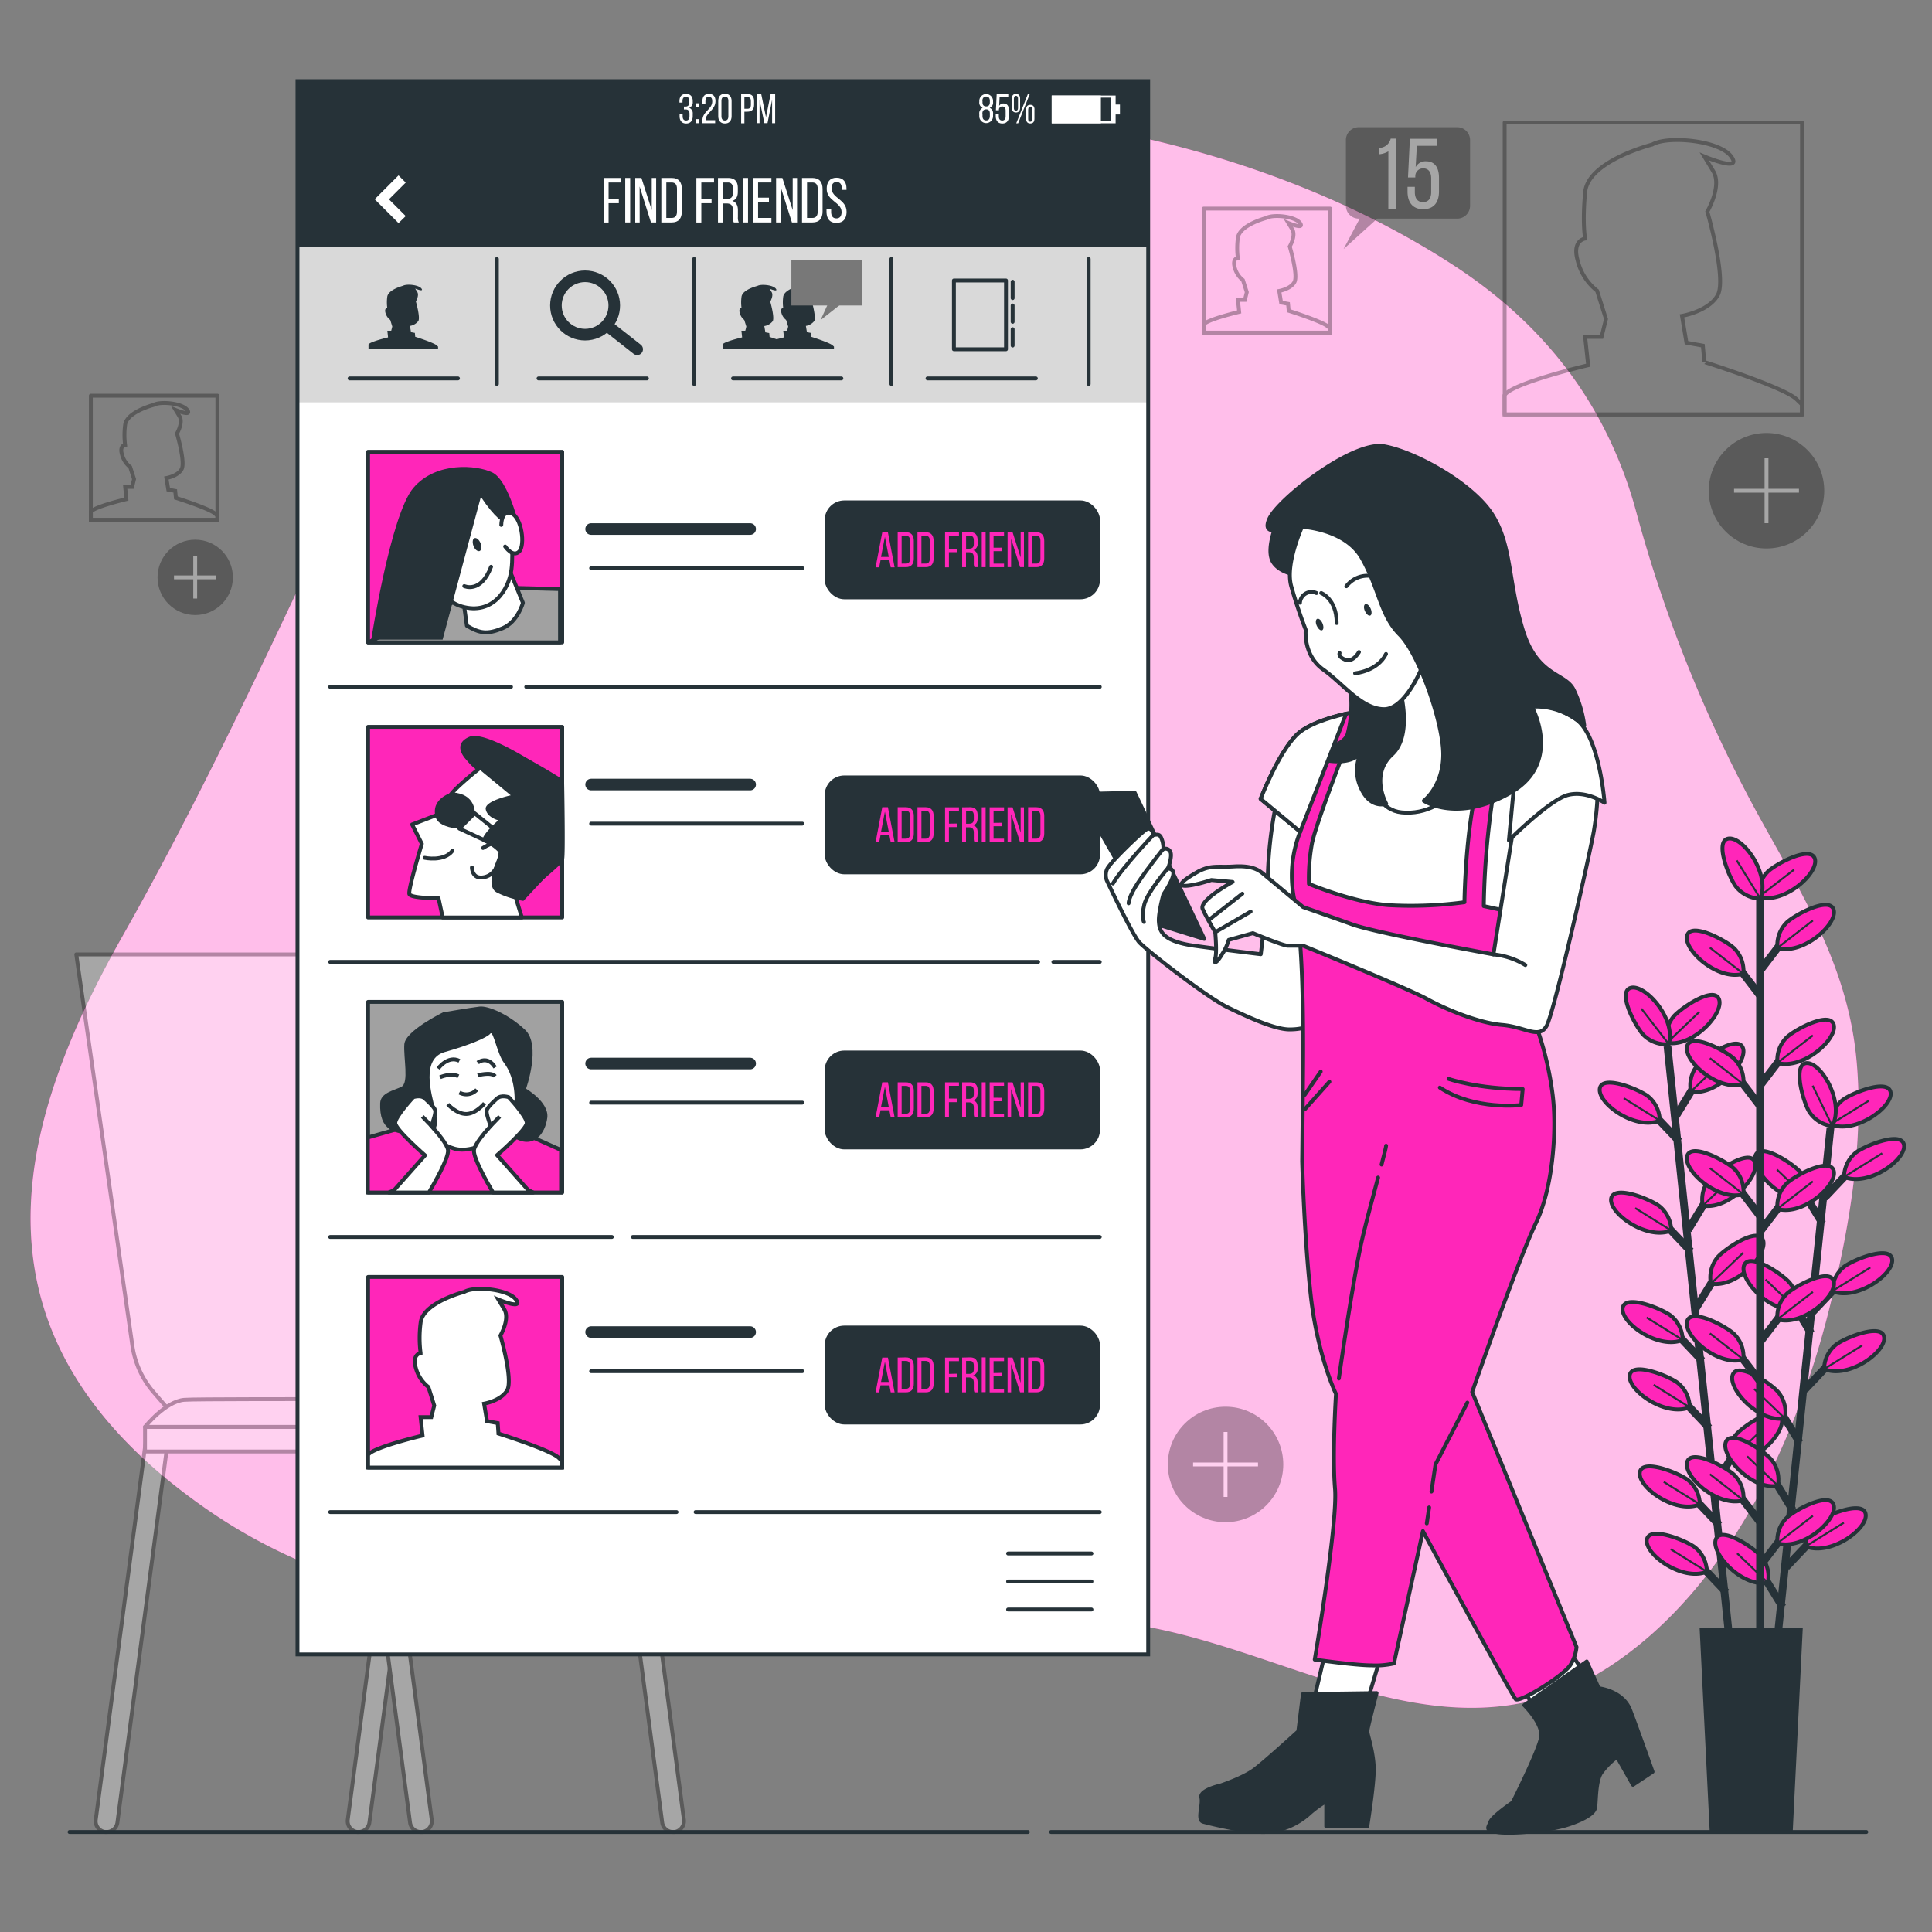 <svg xmlns="http://www.w3.org/2000/svg" viewBox="0 0 500 500"><rect x="0" y="0" width="500" height="500" fill="#808080" stroke="none"/><g id="freepik--background-simple--inject-89"><path d="M412.22,105.56C403.33,90.43,390.89,78.05,375.16,68c-52.37-33.63-123.55-45.74-184.74-36.6-43.71,6.53-72.85,36.24-91.5,75-22,45.75-42,91.26-67.1,135.69C3,293-9.87,346,52.67,390c54.12,38.08,122,28.2,184,27,20.56-.4,41.27.28,61.5,4.26,40.2,7.9,79.24,36,118.78,9.76,30.05-19.95,47.75-57.64,56.33-91.78,5.11-20.34,9.13-42.79,7.23-64.39-2.07-23.66-13-41.48-24.21-61.63a359.15,359.15,0,0,1-32.78-80.48A110.36,110.36,0,0,0,412.22,105.56Z" style="fill:#FF26B9"></path><path d="M412.22,105.56C403.33,90.43,390.89,78.05,375.16,68c-52.37-33.63-123.55-45.74-184.74-36.6-43.71,6.53-72.85,36.24-91.5,75-22,45.75-42,91.26-67.1,135.69C3,293-9.87,346,52.67,390c54.12,38.08,122,28.2,184,27,20.56-.4,41.27.28,61.5,4.26,40.2,7.9,79.24,36,118.78,9.76,30.05-19.95,47.75-57.64,56.33-91.78,5.11-20.34,9.13-42.79,7.23-64.39-2.07-23.66-13-41.48-24.21-61.63a359.15,359.15,0,0,1-32.78-80.48A110.36,110.36,0,0,0,412.22,105.56Z" style="fill:#fff;opacity:0.7"></path></g><g id="freepik--Plant--inject-89"><line x1="431.54" y1="270.73" x2="447.54" y2="424.02" style="fill:none;stroke:#263238;stroke-miterlimit:10;stroke-width:2px"></line><line x1="444.96" y1="394.69" x2="437.71" y2="387.03" style="fill:none;stroke:#263238;stroke-miterlimit:10;stroke-width:2px"></line><path d="M439.91,389.32a8.19,8.19,0,0,0-2.89-6.15c-1.86-1.66-11.66-5.78-12.59-2.33C423.42,384.59,433.45,392,439.91,389.32Z" style="fill:#FF26B9;stroke:#263238;stroke-miterlimit:10"></path><line x1="439.91" y1="389.32" x2="430.58" y2="383.51" style="fill:none;stroke:#263238;stroke-miterlimit:10;stroke-width:0.5px"></line><line x1="446.78" y1="412.12" x2="439.52" y2="404.46" style="fill:none;stroke:#263238;stroke-miterlimit:10;stroke-width:2px"></line><path d="M441.73,406.75a8.2,8.2,0,0,0-2.89-6.15c-1.86-1.66-11.66-5.78-12.59-2.33C425.24,402,435.27,409.39,441.73,406.75Z" style="fill:#FF26B9;stroke:#263238;stroke-miterlimit:10"></path><line x1="441.73" y1="406.75" x2="432.4" y2="400.94" style="fill:none;stroke:#263238;stroke-miterlimit:10;stroke-width:0.5px"></line><line x1="440.52" y1="352.15" x2="433.27" y2="344.49" style="fill:none;stroke:#263238;stroke-miterlimit:10;stroke-width:2px"></line><path d="M435.47,346.78a8.19,8.19,0,0,0-2.89-6.15c-1.86-1.66-11.66-5.78-12.59-2.33C419,342.05,429,349.42,435.47,346.78Z" style="fill:#FF26B9;stroke:#263238;stroke-miterlimit:10"></path><line x1="435.47" y1="346.78" x2="426.14" y2="340.97" style="fill:none;stroke:#263238;stroke-miterlimit:10;stroke-width:0.5px"></line><line x1="442.34" y1="369.58" x2="435.09" y2="361.92" style="fill:none;stroke:#263238;stroke-miterlimit:10;stroke-width:2px"></line><path d="M437.29,364.21a8.2,8.2,0,0,0-2.89-6.15c-1.86-1.66-11.66-5.78-12.59-2.33C420.8,359.48,430.83,366.85,437.29,364.21Z" style="fill:#FF26B9;stroke:#263238;stroke-miterlimit:10"></path><line x1="437.29" y1="364.21" x2="427.96" y2="358.4" style="fill:none;stroke:#263238;stroke-miterlimit:10;stroke-width:0.5px"></line><line x1="437.56" y1="323.83" x2="430.31" y2="316.17" style="fill:none;stroke:#263238;stroke-miterlimit:10;stroke-width:2px"></line><path d="M432.51,318.46a8.2,8.2,0,0,0-2.88-6.15C427.77,310.65,418,306.53,417,310,416,313.73,426.06,321.1,432.51,318.46Z" style="fill:#FF26B9;stroke:#263238;stroke-miterlimit:10"></path><line x1="432.51" y1="318.46" x2="423.19" y2="312.65" style="fill:none;stroke:#263238;stroke-miterlimit:10;stroke-width:0.5px"></line><line x1="434.59" y1="295.39" x2="427.34" y2="287.73" style="fill:none;stroke:#263238;stroke-miterlimit:10;stroke-width:2px"></line><path d="M429.55,290a8.23,8.23,0,0,0-2.89-6.15c-1.86-1.66-11.66-5.79-12.59-2.34C413.06,285.29,423.09,292.66,429.55,290Z" style="fill:#FF26B9;stroke:#263238;stroke-miterlimit:10"></path><line x1="429.55" y1="290.02" x2="420.22" y2="284.21" style="fill:none;stroke:#263238;stroke-miterlimit:10;stroke-width:0.5px"></line><line x1="443.74" y1="384.37" x2="449.25" y2="375.38" style="fill:none;stroke:#263238;stroke-miterlimit:10;stroke-width:2px"></line><path d="M447.57,378.08a8.2,8.2,0,0,1,1.56-6.61c1.47-2,10.21-8.07,11.83-4.89C462.72,370.05,454.43,379.33,447.57,378.08Z" style="fill:#FF26B9;stroke:#263238;stroke-miterlimit:10"></path><line x1="447.57" y1="378.08" x2="455.97" y2="370.05" style="fill:none;stroke:#263238;stroke-miterlimit:10;stroke-width:0.5px"></line><line x1="438.95" y1="338.5" x2="444.47" y2="329.5" style="fill:none;stroke:#263238;stroke-miterlimit:10;stroke-width:2px"></line><path d="M442.78,332.2a8.2,8.2,0,0,1,1.56-6.61c1.48-2,10.21-8.07,11.83-4.88C457.94,324.17,449.65,333.45,442.78,332.2Z" style="fill:#FF26B9;stroke:#263238;stroke-miterlimit:10"></path><line x1="442.78" y1="332.2" x2="451.18" y2="324.18" style="fill:none;stroke:#263238;stroke-miterlimit:10;stroke-width:0.5px"></line><line x1="436.85" y1="318.34" x2="442.36" y2="309.34" style="fill:none;stroke:#263238;stroke-miterlimit:10;stroke-width:2px"></line><path d="M440.68,312a8.22,8.22,0,0,1,1.55-6.61c1.48-2,10.22-8.07,11.84-4.88C455.83,304,447.54,313.29,440.68,312Z" style="fill:#FF26B9;stroke:#263238;stroke-miterlimit:10"></path><line x1="440.68" y1="312.04" x2="449.08" y2="304.02" style="fill:none;stroke:#263238;stroke-miterlimit:10;stroke-width:0.5px"></line><line x1="433.76" y1="288.78" x2="439.28" y2="279.79" style="fill:none;stroke:#263238;stroke-miterlimit:10;stroke-width:2px"></line><path d="M437.59,282.49a8.23,8.23,0,0,1,1.56-6.62c1.48-2,10.21-8.06,11.83-4.88C452.75,274.45,444.46,283.74,437.59,282.49Z" style="fill:#FF26B9;stroke:#263238;stroke-miterlimit:10"></path><line x1="437.59" y1="282.49" x2="445.99" y2="274.46" style="fill:none;stroke:#263238;stroke-miterlimit:10;stroke-width:0.5px"></line><path d="M431.4,269.88a8.2,8.2,0,0,1,1.56-6.61c1.48-2,10.21-8.07,11.83-4.88C446.56,261.85,438.27,271.13,431.4,269.88Z" style="fill:#FF26B9;stroke:#263238;stroke-miterlimit:10"></path><line x1="431.4" y1="269.88" x2="439.8" y2="261.86" style="fill:none;stroke:#263238;stroke-miterlimit:10;stroke-width:0.5px"></line><path d="M431.89,270.23a8.22,8.22,0,0,1-6.41-2.24c-1.85-1.68-7-11-3.62-12.28C425.49,254.32,433.85,263.53,431.89,270.23Z" style="fill:#FF26B9;stroke:#263238;stroke-miterlimit:10"></path><line x1="431.89" y1="270.23" x2="424.79" y2="261.04" style="fill:none;stroke:#263238;stroke-miterlimit:10;stroke-width:0.5px"></line><line x1="473.73" y1="291.84" x2="457.82" y2="445.14" style="fill:none;stroke:#263238;stroke-miterlimit:10;stroke-width:2px"></line><line x1="461.34" y1="415.9" x2="455.82" y2="406.92" style="fill:none;stroke:#263238;stroke-miterlimit:10;stroke-width:2px"></line><path d="M457.51,409.61A8.2,8.2,0,0,0,456,403c-1.48-2-10.22-8.06-11.84-4.87C442.35,401.59,450.64,410.87,457.51,409.61Z" style="fill:#FF26B9;stroke:#263238;stroke-miterlimit:10"></path><line x1="457.51" y1="409.61" x2="449.58" y2="402.01" style="fill:none;stroke:#263238;stroke-miterlimit:10;stroke-width:0.5px"></line><line x1="465.76" y1="373.36" x2="460.24" y2="364.37" style="fill:none;stroke:#263238;stroke-miterlimit:10;stroke-width:2px"></line><path d="M461.92,367.07a8.2,8.2,0,0,0-1.56-6.61c-1.48-2-10.22-8.06-11.84-4.88C446.76,359.05,455.06,368.32,461.92,367.07Z" style="fill:#FF26B9;stroke:#263238;stroke-miterlimit:10"></path><line x1="461.92" y1="367.07" x2="453.99" y2="359.46" style="fill:none;stroke:#263238;stroke-miterlimit:10;stroke-width:0.5px"></line><line x1="463.95" y1="390.8" x2="458.43" y2="381.81" style="fill:none;stroke:#263238;stroke-miterlimit:10;stroke-width:2px"></line><path d="M460.11,384.51a8.22,8.22,0,0,0-1.56-6.62c-1.48-2-10.21-8.06-11.83-4.87C445,376.48,453.25,385.76,460.11,384.51Z" style="fill:#FF26B9;stroke:#263238;stroke-miterlimit:10"></path><line x1="460.11" y1="384.51" x2="452.18" y2="376.9" style="fill:none;stroke:#263238;stroke-miterlimit:10;stroke-width:0.5px"></line><line x1="468.7" y1="345.04" x2="463.18" y2="336.05" style="fill:none;stroke:#263238;stroke-miterlimit:10;stroke-width:2px"></line><path d="M464.86,338.75a8.2,8.2,0,0,0-1.56-6.61c-1.48-2-10.22-8.06-11.84-4.88C449.7,330.73,458,340,464.86,338.75Z" style="fill:#FF26B9;stroke:#263238;stroke-miterlimit:10"></path><line x1="464.86" y1="338.75" x2="456.93" y2="331.14" style="fill:none;stroke:#263238;stroke-miterlimit:10;stroke-width:0.5px"></line><line x1="471.65" y1="316.6" x2="466.13" y2="307.61" style="fill:none;stroke:#263238;stroke-miterlimit:10;stroke-width:2px"></line><path d="M467.81,310.31a8.22,8.22,0,0,0-1.56-6.62c-1.48-2-10.22-8.06-11.84-4.87C452.65,302.28,461,311.56,467.81,310.31Z" style="fill:#FF26B9;stroke:#263238;stroke-miterlimit:10"></path><line x1="467.81" y1="310.31" x2="459.88" y2="302.7" style="fill:none;stroke:#263238;stroke-miterlimit:10;stroke-width:0.5px"></line><line x1="462.27" y1="405.56" x2="469.52" y2="397.9" style="fill:none;stroke:#263238;stroke-miterlimit:10;stroke-width:2px"></line><path d="M467.32,400.19A8.2,8.2,0,0,1,470.2,394c1.86-1.67,11.66-5.79,12.59-2.34C483.8,395.45,473.78,402.83,467.32,400.19Z" style="fill:#FF26B9;stroke:#263238;stroke-miterlimit:10"></path><line x1="467.32" y1="400.19" x2="477.19" y2="394.07" style="fill:none;stroke:#263238;stroke-miterlimit:10;stroke-width:0.5px"></line><line x1="467.03" y1="359.68" x2="474.28" y2="352.02" style="fill:none;stroke:#263238;stroke-miterlimit:10;stroke-width:2px"></line><path d="M472.08,354.31a8.2,8.2,0,0,1,2.88-6.15c1.86-1.66,11.66-5.79,12.59-2.34C488.56,349.57,478.54,357,472.08,354.31Z" style="fill:#FF26B9;stroke:#263238;stroke-miterlimit:10"></path><line x1="472.08" y1="354.31" x2="481.95" y2="348.19" style="fill:none;stroke:#263238;stroke-miterlimit:10;stroke-width:0.5px"></line><line x1="469.13" y1="339.52" x2="476.37" y2="331.85" style="fill:none;stroke:#263238;stroke-miterlimit:10;stroke-width:2px"></line><path d="M474.17,334.15a8.2,8.2,0,0,1,2.88-6.15c1.86-1.67,11.66-5.79,12.59-2.34C490.65,329.41,480.63,336.79,474.17,334.15Z" style="fill:#FF26B9;stroke:#263238;stroke-miterlimit:10"></path><line x1="474.17" y1="334.15" x2="484.04" y2="328.03" style="fill:none;stroke:#263238;stroke-miterlimit:10;stroke-width:0.5px"></line><line x1="472.19" y1="309.96" x2="479.44" y2="302.3" style="fill:none;stroke:#263238;stroke-miterlimit:10;stroke-width:2px"></line><path d="M477.24,304.59a8.21,8.21,0,0,1,2.88-6.15c1.86-1.66,11.66-5.79,12.59-2.34C493.72,299.85,483.7,307.23,477.24,304.59Z" style="fill:#FF26B9;stroke:#263238;stroke-miterlimit:10"></path><line x1="477.24" y1="304.59" x2="487.11" y2="298.47" style="fill:none;stroke:#263238;stroke-miterlimit:10;stroke-width:0.5px"></line><path d="M473.78,291a8.21,8.21,0,0,1,2.88-6.15c1.86-1.66,11.65-5.79,12.59-2.34C490.26,286.24,480.24,293.62,473.78,291Z" style="fill:#FF26B9;stroke:#263238;stroke-miterlimit:10"></path><line x1="473.78" y1="290.98" x2="483.65" y2="284.86" style="fill:none;stroke:#263238;stroke-miterlimit:10;stroke-width:0.5px"></line><path d="M474.18,291.42a8.19,8.19,0,0,1-5.82-3.51c-1.46-2-4.53-12.2-1-12.76C471.19,274.53,477.48,285.28,474.18,291.42Z" style="fill:#FF26B9;stroke:#263238;stroke-miterlimit:10"></path><line x1="474.18" y1="291.42" x2="469.12" y2="280.96" style="fill:none;stroke:#263238;stroke-miterlimit:10;stroke-width:0.5px"></line><line x1="455.5" y1="229.42" x2="455.5" y2="423.28" style="fill:none;stroke:#263238;stroke-miterlimit:10;stroke-width:2px"></line><line x1="455.66" y1="394.13" x2="449.24" y2="385.76" style="fill:none;stroke:#263238;stroke-miterlimit:10;stroke-width:2px"></line><path d="M451.19,388.27a8.21,8.21,0,0,0-2.23-6.42c-1.68-1.85-11-7-12.28-3.63C435.29,381.85,444.5,390.22,451.19,388.27Z" style="fill:#FF26B9;stroke:#263238;stroke-miterlimit:10"></path><line x1="451.19" y1="388.27" x2="442.52" y2="381.52" style="fill:none;stroke:#263238;stroke-miterlimit:10;stroke-width:0.5px"></line><line x1="455.66" y1="357.7" x2="449.24" y2="349.33" style="fill:none;stroke:#263238;stroke-miterlimit:10;stroke-width:2px"></line><path d="M451.19,351.84a8.21,8.21,0,0,0-2.23-6.42c-1.68-1.85-11-7-12.28-3.63C435.29,345.42,444.5,353.79,451.19,351.84Z" style="fill:#FF26B9;stroke:#263238;stroke-miterlimit:10"></path><line x1="451.19" y1="351.84" x2="442.52" y2="345.09" style="fill:none;stroke:#263238;stroke-miterlimit:10;stroke-width:0.5px"></line><line x1="455.66" y1="314.93" x2="449.24" y2="306.56" style="fill:none;stroke:#263238;stroke-miterlimit:10;stroke-width:2px"></line><path d="M451.19,309.07a8.21,8.21,0,0,0-2.23-6.42c-1.68-1.85-11-7-12.28-3.63C435.29,302.65,444.5,311,451.19,309.07Z" style="fill:#FF26B9;stroke:#263238;stroke-miterlimit:10"></path><line x1="451.19" y1="309.07" x2="442.52" y2="302.32" style="fill:none;stroke:#263238;stroke-miterlimit:10;stroke-width:0.5px"></line><line x1="455.66" y1="286.45" x2="449.24" y2="278.08" style="fill:none;stroke:#263238;stroke-miterlimit:10;stroke-width:2px"></line><path d="M451.19,280.59a8.19,8.19,0,0,0-2.23-6.41c-1.68-1.85-11-7-12.28-3.63C435.29,274.18,444.5,282.55,451.19,280.59Z" style="fill:#FF26B9;stroke:#263238;stroke-miterlimit:10"></path><line x1="451.19" y1="280.59" x2="442.52" y2="273.85" style="fill:none;stroke:#263238;stroke-miterlimit:10;stroke-width:0.5px"></line><line x1="455.66" y1="257.86" x2="449.24" y2="249.49" style="fill:none;stroke:#263238;stroke-miterlimit:10;stroke-width:2px"></line><path d="M451.19,252a8.21,8.21,0,0,0-2.23-6.42c-1.68-1.85-11-7-12.28-3.63C435.29,245.58,444.5,254,451.19,252Z" style="fill:#FF26B9;stroke:#263238;stroke-miterlimit:10"></path><line x1="451.19" y1="252" x2="442.52" y2="245.25" style="fill:none;stroke:#263238;stroke-miterlimit:10;stroke-width:0.5px"></line><line x1="455.52" y1="405.25" x2="461.93" y2="396.88" style="fill:none;stroke:#263238;stroke-miterlimit:10;stroke-width:2px"></line><path d="M460,399.39a8.21,8.21,0,0,1,2.23-6.42c1.68-1.84,11-7,12.28-3.62C475.89,393,466.68,401.35,460,399.39Z" style="fill:#FF26B9;stroke:#263238;stroke-miterlimit:10"></path><line x1="459.98" y1="399.39" x2="469.17" y2="392.28" style="fill:none;stroke:#263238;stroke-miterlimit:10;stroke-width:0.5px"></line><line x1="455.52" y1="347.31" x2="461.93" y2="338.94" style="fill:none;stroke:#263238;stroke-miterlimit:10;stroke-width:2px"></line><path d="M460,341.45a8.21,8.21,0,0,1,2.23-6.42c1.68-1.84,11-7,12.28-3.62C475.89,335,466.68,343.41,460,341.45Z" style="fill:#FF26B9;stroke:#263238;stroke-miterlimit:10"></path><line x1="459.98" y1="341.45" x2="469.17" y2="334.34" style="fill:none;stroke:#263238;stroke-miterlimit:10;stroke-width:0.5px"></line><line x1="455.52" y1="318.72" x2="461.93" y2="310.34" style="fill:none;stroke:#263238;stroke-miterlimit:10;stroke-width:2px"></line><path d="M460,312.86a8.21,8.21,0,0,1,2.23-6.42c1.68-1.85,11-7,12.28-3.63C475.89,306.44,466.68,314.81,460,312.86Z" style="fill:#FF26B9;stroke:#263238;stroke-miterlimit:10"></path><line x1="459.98" y1="312.86" x2="469.17" y2="305.74" style="fill:none;stroke:#263238;stroke-miterlimit:10;stroke-width:0.5px"></line><line x1="455.52" y1="280.92" x2="461.93" y2="272.55" style="fill:none;stroke:#263238;stroke-miterlimit:10;stroke-width:2px"></line><path d="M460,275.06a8.21,8.21,0,0,1,2.23-6.42c1.68-1.85,11-7,12.28-3.63C475.89,268.64,466.68,277,460,275.06Z" style="fill:#FF26B9;stroke:#263238;stroke-miterlimit:10"></path><line x1="459.98" y1="275.06" x2="469.17" y2="267.95" style="fill:none;stroke:#263238;stroke-miterlimit:10;stroke-width:0.5px"></line><line x1="455.52" y1="251.2" x2="461.93" y2="242.83" style="fill:none;stroke:#263238;stroke-miterlimit:10;stroke-width:2px"></line><path d="M460,245.34a8.21,8.21,0,0,1,2.23-6.42c1.68-1.84,11-7,12.28-3.62C475.89,238.92,466.68,247.29,460,245.34Z" style="fill:#FF26B9;stroke:#263238;stroke-miterlimit:10"></path><line x1="459.98" y1="245.34" x2="469.17" y2="238.23" style="fill:none;stroke:#263238;stroke-miterlimit:10;stroke-width:0.5px"></line><path d="M455.13,232.16a8.21,8.21,0,0,1,2.23-6.42c1.68-1.84,11-7,12.28-3.62C471,225.74,461.83,234.12,455.13,232.16Z" style="fill:#FF26B9;stroke:#263238;stroke-miterlimit:10"></path><line x1="455.13" y1="232.16" x2="464.32" y2="225.05" style="fill:none;stroke:#263238;stroke-miterlimit:10;stroke-width:0.5px"></line><path d="M455.58,232.56a8.22,8.22,0,0,1-6.15-2.9c-1.66-1.86-5.77-11.66-2.32-12.59C450.86,216.07,458.22,226.1,455.58,232.56Z" style="fill:#FF26B9;stroke:#263238;stroke-miterlimit:10"></path><line x1="455.58" y1="232.56" x2="449.47" y2="222.68" style="fill:none;stroke:#263238;stroke-miterlimit:10;stroke-width:0.5px"></line><polygon points="463.48 473.55 442.95 473.55 440.38 421.7 466.04 421.7 463.48 473.55" style="fill:#263238;stroke:#263238;stroke-miterlimit:10"></polygon></g><g id="freepik--Chair--inject-89"><g style="opacity:0.3"><path d="M27.58,474.12l-.37,0a2.82,2.82,0,0,1-2.43-3.17l13-98.34a2.82,2.82,0,0,1,5.6.74l-13,98.34A2.82,2.82,0,0,1,27.58,474.12Z" style="fill:#fff;stroke:#000;stroke-linecap:round;stroke-linejoin:round"></path><path d="M92.84,474.12l-.37,0A2.84,2.84,0,0,1,90,470.93l13-98.34a2.82,2.82,0,0,1,5.6.74l-13,98.34A2.82,2.82,0,0,1,92.84,474.12Z" style="fill:#fff;stroke:#000;stroke-linecap:round;stroke-linejoin:round"></path><path d="M91,247H19.74l14.5,101.14a23.46,23.46,0,0,0,5.53,12.19l3.62,4.18,71.26-1.89h0A158.18,158.18,0,0,1,100,313.56Z" style="fill:#fff;stroke:#000;stroke-linecap:round;stroke-linejoin:round"></path><path d="M174.18,474.12l.38,0a2.84,2.84,0,0,0,2.43-3.17l-13-98.34a2.83,2.83,0,0,0-5.61.74l13,98.34A2.81,2.81,0,0,0,174.18,474.12Z" style="fill:#fff;stroke:#000;stroke-linecap:round;stroke-linejoin:round"></path><path d="M108.92,474.12l.38,0a2.84,2.84,0,0,0,2.43-3.17l-13-98.34a2.83,2.83,0,0,0-5.61.74l13,98.34A2.81,2.81,0,0,0,108.92,474.12Z" style="fill:#fff;stroke:#000;stroke-linecap:round;stroke-linejoin:round"></path><rect x="37.53" y="369.27" width="131.29" height="6.37" style="fill:#fff;stroke:#000;stroke-linecap:round;stroke-linejoin:round"></rect><rect x="99.14" y="369.27" width="69.69" height="6.37" style="fill:#fff;stroke:#000;stroke-linecap:round;stroke-linejoin:round"></rect><path d="M37.53,369.27s5.24-6.59,10.16-7,109.06,0,112.64,0,8.49,7,8.49,7Z" style="fill:#fff;stroke:#000;stroke-linecap:round;stroke-linejoin:round"></path></g></g><g id="freepik--Screen--inject-89"><rect x="76.99" y="21" width="220.16" height="407.16" style="fill:#fff"></rect><rect x="76.99" y="21" width="220.16" height="83.13" style="opacity:0.15"></rect><rect x="76.99" y="21" width="220.16" height="42.94" style="fill:#263238"></rect><rect x="213.43" y="129.51" width="71.25" height="25.58" rx="5.08" style="fill:#263238"></rect><path d="M227.88,145l-.35,1.82h-.93l1.73-9.05h1.46l1.73,9.05h-1l-.35-1.82Zm.13-.87h2l-1-5.22Z" style="fill:#FF26B9"></path><path d="M234.44,137.73c1.41,0,2.05.85,2.05,2.25v4.57c0,1.38-.64,2.23-2.05,2.23h-2.12v-9.05Zm0,8.13c.73,0,1.08-.45,1.08-1.28v-4.65c0-.83-.35-1.28-1.09-1.28h-1.09v7.21Z" style="fill:#FF26B9"></path><path d="M239.56,137.73c1.41,0,2.06.85,2.06,2.25v4.57c0,1.38-.65,2.23-2.06,2.23h-2.12v-9.05Zm0,8.13c.72,0,1.07-.45,1.07-1.28v-4.65c0-.83-.35-1.28-1.08-1.28h-1.09v7.21Z" style="fill:#FF26B9"></path><path d="M247.66,142v.91h-2.08v3.92h-1v-9.05h3.6v.92h-2.59V142Z" style="fill:#FF26B9"></path><path d="M251,137.73c1.42,0,2,.72,2,2.07v.73a1.7,1.7,0,0,1-1.13,1.87c.83.24,1.14.92,1.14,1.89v1.41a2.34,2.34,0,0,0,.18,1.08h-1a2.45,2.45,0,0,1-.17-1.1v-1.42c0-1-.48-1.34-1.32-1.34H250v3.86h-1v-9.05Zm-.26,4.27c.8,0,1.28-.26,1.28-1.24v-.87c0-.82-.29-1.24-1-1.24h-1V142Z" style="fill:#FF26B9"></path><path d="M255.08,137.73v9.05h-1v-9.05Z" style="fill:#FF26B9"></path><path d="M259.34,141.74v.9h-2.21v3.22h2.71v.92h-3.72v-9.05h3.72v.92h-2.71v3.09Z" style="fill:#FF26B9"></path><path d="M261.67,146.78h-.91v-9.05h1.29l2.09,6.54v-6.54H265v9.05h-1l-2.32-7.32Z" style="fill:#FF26B9"></path><path d="M268.19,137.73c1.41,0,2.06.85,2.06,2.25v4.57c0,1.38-.65,2.23-2.06,2.23h-2.12v-9.05Zm0,8.13c.72,0,1.07-.45,1.07-1.28v-4.65c0-.83-.35-1.28-1.08-1.28h-1.09v7.21Z" style="fill:#FF26B9"></path><line x1="136.19" y1="177.76" x2="284.62" y2="177.76" style="fill:none;stroke:#263238;stroke-linecap:round;stroke-linejoin:round"></line><line x1="85.44" y1="177.76" x2="132.25" y2="177.76" style="fill:none;stroke:#263238;stroke-linecap:round;stroke-linejoin:round"></line><rect x="213.43" y="200.69" width="71.25" height="25.58" rx="5.08" style="fill:#263238"></rect><path d="M227.88,216.15l-.35,1.82h-.93l1.73-9.06h1.46l1.73,9.06h-1l-.35-1.82Zm.13-.87h2l-1-5.23Z" style="fill:#FF26B9"></path><path d="M234.44,208.91c1.41,0,2.05.86,2.05,2.26v4.56c0,1.39-.64,2.24-2.05,2.24h-2.12v-9.06Zm0,8.14c.73,0,1.08-.45,1.08-1.28v-4.66c0-.82-.35-1.28-1.09-1.28h-1.09v7.22Z" style="fill:#FF26B9"></path><path d="M239.56,208.91c1.41,0,2.06.86,2.06,2.26v4.56c0,1.39-.65,2.24-2.06,2.24h-2.12v-9.06Zm0,8.14c.72,0,1.07-.45,1.07-1.28v-4.66c0-.82-.35-1.28-1.08-1.28h-1.09v7.22Z" style="fill:#FF26B9"></path><path d="M247.66,213.13v.92h-2.08V218h-1v-9.06h3.6v.92h-2.59v3.3Z" style="fill:#FF26B9"></path><path d="M251,208.91c1.42,0,2,.73,2,2.07v.74c0,1-.35,1.62-1.13,1.86.83.25,1.14.92,1.14,1.89v1.41a2.39,2.39,0,0,0,.18,1.09h-1a2.45,2.45,0,0,1-.17-1.1v-1.42c0-1-.48-1.35-1.32-1.35H250V218h-1v-9.06Zm-.26,4.27c.8,0,1.28-.25,1.28-1.24v-.87c0-.81-.29-1.24-1-1.24h-1v3.35Z" style="fill:#FF26B9"></path><path d="M255.08,208.91V218h-1v-9.06Z" style="fill:#FF26B9"></path><path d="M259.34,212.93v.9h-2.21v3.22h2.71V218h-3.72v-9.06h3.72v.92h-2.71v3.1Z" style="fill:#FF26B9"></path><path d="M261.67,218h-.91v-9.06h1.29l2.09,6.55v-6.55H265V218h-1l-2.32-7.32Z" style="fill:#FF26B9"></path><path d="M268.19,208.91c1.41,0,2.06.86,2.06,2.26v4.56c0,1.39-.65,2.24-2.06,2.24h-2.12v-9.06Zm0,8.14c.72,0,1.07-.45,1.07-1.28v-4.66c0-.82-.35-1.28-1.08-1.28h-1.09v7.22Z" style="fill:#FF26B9"></path><line x1="272.61" y1="248.94" x2="284.62" y2="248.94" style="fill:none;stroke:#263238;stroke-linecap:round;stroke-linejoin:round"></line><line x1="85.44" y1="248.94" x2="268.67" y2="248.94" style="fill:none;stroke:#263238;stroke-linecap:round;stroke-linejoin:round"></line><rect x="95.26" y="259.29" width="50.24" height="49.33" style="fill:#a1a1a1;stroke:#263238;stroke-linecap:round;stroke-linejoin:round"></rect><rect x="213.43" y="271.88" width="71.25" height="25.58" rx="5.08" style="fill:#263238"></rect><path d="M227.88,287.33l-.35,1.83h-.93l1.73-9.06h1.46l1.73,9.06h-1l-.35-1.83Zm.13-.86h2l-1-5.23Z" style="fill:#FF26B9"></path><path d="M234.44,280.1c1.41,0,2.05.85,2.05,2.25v4.57c0,1.38-.64,2.24-2.05,2.24h-2.12V280.1Zm0,8.14c.73,0,1.08-.46,1.08-1.28V282.3c0-.83-.35-1.28-1.09-1.28h-1.09v7.22Z" style="fill:#FF26B9"></path><path d="M239.56,280.1c1.41,0,2.06.85,2.06,2.25v4.57c0,1.38-.65,2.24-2.06,2.24h-2.12V280.1Zm0,8.14c.72,0,1.07-.46,1.07-1.28V282.3c0-.83-.35-1.28-1.08-1.28h-1.09v7.22Z" style="fill:#FF26B9"></path><path d="M247.66,284.32v.92h-2.08v3.92h-1V280.1h3.6V281h-2.59v3.3Z" style="fill:#FF26B9"></path><path d="M251,280.1c1.42,0,2,.73,2,2.07v.74c0,1-.35,1.62-1.13,1.86.83.25,1.14.92,1.14,1.89v1.41a2.39,2.39,0,0,0,.18,1.09h-1a2.45,2.45,0,0,1-.17-1.1v-1.43c0-1-.48-1.34-1.32-1.34H250v3.87h-1V280.1Zm-.26,4.27c.8,0,1.28-.26,1.28-1.24v-.87c0-.81-.29-1.24-1-1.24h-1v3.35Z" style="fill:#FF26B9"></path><path d="M255.08,280.1v9.06h-1V280.1Z" style="fill:#FF26B9"></path><path d="M259.34,284.11V285h-2.21v3.22h2.71v.92h-3.72V280.1h3.72V281h-2.71v3.09Z" style="fill:#FF26B9"></path><path d="M261.67,289.16h-.91V280.1h1.29l2.09,6.55V280.1H265v9.06h-1l-2.32-7.33Z" style="fill:#FF26B9"></path><path d="M268.19,280.1c1.41,0,2.06.85,2.06,2.25v4.57c0,1.38-.65,2.24-2.06,2.24h-2.12V280.1Zm0,8.14c.72,0,1.07-.46,1.07-1.28V282.3c0-.83-.35-1.28-1.08-1.28h-1.09v7.22Z" style="fill:#FF26B9"></path><line x1="163.77" y1="320.13" x2="284.62" y2="320.13" style="fill:none;stroke:#263238;stroke-linecap:round;stroke-linejoin:round"></line><line x1="85.44" y1="320.13" x2="158.35" y2="320.13" style="fill:none;stroke:#263238;stroke-linecap:round;stroke-linejoin:round"></line><rect x="95.26" y="330.48" width="50.24" height="49.32" style="fill:#FF26B9;stroke:#263238;stroke-linecap:round;stroke-linejoin:round"></rect><rect x="213.43" y="343.07" width="71.25" height="25.58" rx="5.08" style="fill:#263238"></rect><path d="M227.88,358.52l-.35,1.82h-.93l1.73-9h1.46l1.73,9h-1l-.35-1.82Zm.13-.87h2l-1-5.22Z" style="fill:#FF26B9"></path><path d="M234.44,351.29c1.41,0,2.05.85,2.05,2.25v4.57c0,1.38-.64,2.23-2.05,2.23h-2.12v-9Zm0,8.13c.73,0,1.08-.45,1.08-1.28v-4.65c0-.83-.35-1.28-1.09-1.28h-1.09v7.21Z" style="fill:#FF26B9"></path><path d="M239.56,351.29c1.41,0,2.06.85,2.06,2.25v4.57c0,1.38-.65,2.23-2.06,2.23h-2.12v-9Zm0,8.13c.72,0,1.07-.45,1.07-1.28v-4.65c0-.83-.35-1.28-1.08-1.28h-1.09v7.21Z" style="fill:#FF26B9"></path><path d="M247.66,355.51v.91h-2.08v3.92h-1v-9h3.6v.92h-2.59v3.3Z" style="fill:#FF26B9"></path><path d="M251,351.29c1.42,0,2,.72,2,2.07v.73a1.7,1.7,0,0,1-1.13,1.87c.83.24,1.14.92,1.14,1.89v1.41a2.34,2.34,0,0,0,.18,1.08h-1a2.45,2.45,0,0,1-.17-1.1v-1.42c0-1-.48-1.34-1.32-1.34H250v3.86h-1v-9Zm-.26,4.27c.8,0,1.28-.26,1.28-1.24v-.87c0-.82-.29-1.24-1-1.24h-1v3.35Z" style="fill:#FF26B9"></path><path d="M255.08,351.29v9h-1v-9Z" style="fill:#FF26B9"></path><path d="M259.34,355.3v.9h-2.21v3.22h2.71v.92h-3.72v-9h3.72v.92h-2.71v3.09Z" style="fill:#FF26B9"></path><path d="M261.67,360.34h-.91v-9h1.29l2.09,6.54v-6.54H265v9h-1L261.67,353Z" style="fill:#FF26B9"></path><path d="M268.19,351.29c1.41,0,2.06.85,2.06,2.25v4.57c0,1.38-.65,2.23-2.06,2.23h-2.12v-9Zm0,8.13c.72,0,1.07-.45,1.07-1.28v-4.65c0-.83-.35-1.28-1.08-1.28h-1.09v7.21Z" style="fill:#FF26B9"></path><line x1="180.02" y1="391.32" x2="284.62" y2="391.32" style="fill:none;stroke:#263238;stroke-linecap:round;stroke-linejoin:round"></line><line x1="85.44" y1="391.32" x2="175.09" y2="391.32" style="fill:none;stroke:#263238;stroke-linecap:round;stroke-linejoin:round"></line><rect x="95.26" y="116.92" width="50.24" height="49.33" style="fill:#FF26B9;stroke:#263238;stroke-linecap:round;stroke-linejoin:round"></rect><polygon points="133.59 152.16 144.93 152.45 144.93 166.25 95.26 166.25 119.83 154.65 133.59 152.16" style="fill:#a1a1a1;stroke:#263238;stroke-linecap:round;stroke-linejoin:round"></polygon><path d="M131,145.41,135.33,156s-1.32,4.94-5.27,6.59-5.94,1.32-9.24-.66l-1-7.25S130.39,152.34,131,145.41Z" style="fill:#fff;stroke:#263238;stroke-linecap:round;stroke-linejoin:round"></path><path d="M114.88,123.64s-8.24,1.32-9.23,8.58,5.94,22.43,13.85,24.74,12.2-4.29,12.86-9.57c1.2-9.53-3-21.11-6.92-23.09S114.88,123.64,114.88,123.64Z" style="fill:#fff;stroke:#263238;stroke-linecap:round;stroke-linejoin:round"></path><path d="M124.45,128.59l-9.9,36.94H96.08s5-32.32,10.89-39.25,16.49-5.93,20.45-4S134,134.86,134,134.86,131.7,139.48,124.45,128.59Z" style="fill:#263238"></path><path d="M129.73,135.85s0-4,2.63-3,3.63,8.25,2,9.89-3.63-1.31-3.63-1.31" style="fill:#fff;stroke:#263238;stroke-linecap:round;stroke-linejoin:round"></path><path d="M124.39,140.62c.34.94.2,1.86-.31,2s-1.21-.42-1.55-1.36-.21-1.86.31-2S124,139.68,124.39,140.62Z" style="fill:#263238"></path><path d="M120.16,151.68s4.29,2,6.93-5" style="fill:none;stroke:#263238;stroke-linecap:round;stroke-linejoin:round"></path><rect x="95.26" y="188.11" width="50.24" height="49.33" style="fill:#FF26B9;stroke:#263238;stroke-linecap:round;stroke-linejoin:round"></rect><path d="M123.91,199s-7.19,5.75-7.55,7.19a18.39,18.39,0,0,0-.36,3.59l-9.34,3.6,2.51,5s-3.59,11.87-3.23,13,7.55,1.07,7.55,1.07l1.08,5h20.49l-1.44-4.68s11.51-9.34,11.87-10.42,0-20.14,0-20.14-19.42-12.58-23.37-9.7S123.91,199,123.91,199Z" style="fill:#fff;stroke:#263238;stroke-linecap:round;stroke-linejoin:round"></path><path d="M117.08,205.08s-5.75,1.44-4.31,6.47c.57,2,4,2.88,6.11,2.88s4-4,4-4S123.19,205.44,117.08,205.08Z" style="fill:#263238"></path><polygon points="122.83 210.47 133.98 219.46 130.75 223.06 129.31 222.7 129.67 219.46 118.88 214.43 122.83 210.47" style="fill:#fff;stroke:#263238;stroke-linecap:round;stroke-linejoin:round"></polygon><path d="M125,219.46s5-3.23,4.68,0-1.08,6.83-4.32,7.55-3.23-2.52-3.23-2.52" style="fill:#fff;stroke:#263238;stroke-linecap:round;stroke-linejoin:round"></path><path d="M123.91,199l8.27,6.83s-6.83,1.44-6.47,3.59,3.24,2.88,3.24,2.88-5.76,5-3.6,5.75a10.49,10.49,0,0,1,4,2.88s-4.32,8.27-.72,10.07a22.64,22.64,0,0,0,6.83,2.15l10.07-10.78V202.2s-19.06-13.66-24.09-11.5S120.68,197.53,123.91,199Z" style="fill:#263238"></path><path d="M109.89,222s5,1.08,7.19-1.8" style="fill:#fff;stroke:#263238;stroke-linecap:round;stroke-linejoin:round"></path><polygon points="121.31 286.95 95.2 294.38 95.2 308.62 145.2 308.62 145.2 297.62 121.31 286.95" style="fill:#FF26B9;stroke:#263238;stroke-miterlimit:10"></polygon><path d="M125,265.62s-7.67-3-13,1-5.34,14-4.67,18.33,4.33,10.67,10.33,12.34,16.67-5.33,16.67-10.67S136,265.62,125,265.62Z" style="fill:#fff;stroke:#263238;stroke-miterlimit:10"></path><path d="M114.64,262s-9.75,4.75-10,8.25,1.25,10-.75,11-5.4,1.55-5.5,4.25c-.25,7,3.5,8,9.25,8.25s6-2.26,5-6.5-3.75-13.25,2.5-15,11-3.75,11.75-4.75,1.79,5.25,3.5,7.5c3.25,4.25,3,10.5,2.5,12.5s-2.24,5.48-.25,6.75c5.51,3.5,8.51-1,9-5s-5.5-7.5-5.5-7.5,4-11.25-.26-15.25-9.5-6.25-11.75-6S114.64,262,114.64,262Z" style="fill:#263238"></path><path d="M100.64,308.62H111c1.27-2.15,5.22-9,4.94-11-.22-1.5-2.62-4.36-4.32-6.22.47-1.24,1.22-3.41,1-4.11-.33-1-2.66-3-2.66-3-1-1-3-.34-3-.34s-4.67,5-4.67,6.67S110,299,110,299l-8,9Z" style="fill:#fff;stroke:#263238;stroke-linecap:round;stroke-linejoin:round"></path><line x1="111.66" y1="291.4" x2="109.31" y2="288.95" style="fill:#fff;stroke:#263238;stroke-miterlimit:10"></line><path d="M138,308.62h-10.4c-1.27-2.15-5.21-9-4.93-11,.21-1.5,2.61-4.36,4.31-6.22-.46-1.24-1.21-3.41-1-4.11.33-1,2.67-3,2.67-3,1-1,3-.34,3-.34s4.67,5,4.67,6.67-7.67,8.33-7.67,8.33l8,9Z" style="fill:#fff;stroke:#263238;stroke-linecap:round;stroke-linejoin:round"></path><line x1="126.97" y1="291.4" x2="129.32" y2="288.95" style="fill:#fff;stroke:#263238;stroke-miterlimit:10"></line><path d="M113.89,278.79s2.75-1.25,4.75-.25" style="fill:#fff;stroke:#263238;stroke-miterlimit:10"></path><path d="M123.64,278.29s3.5-1,4.5.25" style="fill:#fff;stroke:#263238;stroke-miterlimit:10"></path><path d="M123.39,282a3.63,3.63,0,0,1-4.5.75" style="fill:#fff;stroke:#263238;stroke-miterlimit:10"></path><path d="M115.89,285.79s2.25,2.5,4.75,2.5,4.75-2.75,4.75-2.75" style="fill:#fff;stroke:#263238;stroke-miterlimit:10"></path><path d="M113.39,276.54s2.5-3.5,5.5-2" style="fill:#fff;stroke:#263238;stroke-miterlimit:10"></path><path d="M123.64,275s2.5-2,4.5,1.25" style="fill:#fff;stroke:#263238;stroke-miterlimit:10"></path><path d="M145.5,378.14v1.67H95.26v-3.23l0-.05c1.26-2,14.1-5,14.1-5l-.51-4.78h2.77l.76-3-1.51-4.79a9.28,9.28,0,0,1-3.27-5c-1-3.52,1.25-3.78,1.25-3.78a30.22,30.22,0,0,1,0-7.8c.51-5.28,11.33-8.05,11.33-8.05,2.52-1.51,11.33-.76,13.35,2s-4.54,0-4.54,0l1.52,2.52c1.51,2.51-1,6.79-1,6.79s3.28,11.33,1.77,14.1-6,3.53-6,3.53l.76,4.53,2.77.5L129,371s13.6,4.29,15.61,6.3Z" style="fill:#fff;stroke:#263238;stroke-miterlimit:10"></path><line x1="152.98" y1="136.91" x2="194.14" y2="136.91" style="fill:none;stroke:#263238;stroke-linecap:round;stroke-linejoin:round;stroke-width:3px"></line><line x1="152.98" y1="147.03" x2="207.63" y2="147.03" style="fill:none;stroke:#263238;stroke-linecap:round;stroke-linejoin:round"></line><line x1="152.98" y1="203.04" x2="194.14" y2="203.04" style="fill:none;stroke:#263238;stroke-linecap:round;stroke-linejoin:round;stroke-width:3px"></line><line x1="152.98" y1="213.16" x2="207.63" y2="213.16" style="fill:none;stroke:#263238;stroke-linecap:round;stroke-linejoin:round"></line><line x1="152.98" y1="275.24" x2="194.14" y2="275.24" style="fill:none;stroke:#263238;stroke-linecap:round;stroke-linejoin:round;stroke-width:3px"></line><line x1="152.98" y1="285.36" x2="207.63" y2="285.36" style="fill:none;stroke:#263238;stroke-linecap:round;stroke-linejoin:round"></line><line x1="152.98" y1="344.74" x2="194.14" y2="344.74" style="fill:none;stroke:#263238;stroke-linecap:round;stroke-linejoin:round;stroke-width:3px"></line><line x1="152.98" y1="354.86" x2="207.63" y2="354.86" style="fill:none;stroke:#263238;stroke-linecap:round;stroke-linejoin:round"></line><line x1="260.89" y1="402.04" x2="282.47" y2="402.04" style="fill:none;stroke:#263238;stroke-linecap:round;stroke-linejoin:round"></line><line x1="260.89" y1="409.29" x2="282.47" y2="409.29" style="fill:none;stroke:#263238;stroke-linecap:round;stroke-linejoin:round"></line><line x1="260.89" y1="416.54" x2="282.47" y2="416.54" style="fill:none;stroke:#263238;stroke-linecap:round;stroke-linejoin:round"></line><path d="M179.28,26.16v.19a1.48,1.48,0,0,1-.92,1.55,1.5,1.5,0,0,1,.92,1.57v.58c0,1.15-.54,1.91-1.7,1.91s-1.7-.76-1.7-1.91v-.52h.79v.57c0,.68.28,1.09.88,1.09s.89-.4.89-1.16v-.59c0-.74-.31-1.1-.95-1.12H177v-.75h.49a.91.91,0,0,0,.91-1v-.34c0-.78-.27-1.18-.89-1.18s-.88.42-.88,1.1v.39h-.79v-.34c0-1.16.54-1.9,1.7-1.9S179.28,25,179.28,26.16Z" style="fill:#fff"></path><path d="M180.91,26.73v1h-.81v-1Zm0,4.1v1.05h-.81V30.83Z" style="fill:#fff"></path><path d="M185.17,26.17c0,2.27-2.56,3.09-2.57,4.83v.11h2.48v.77h-3.31v-.65c0-2.43,2.56-2.91,2.56-5,0-.78-.26-1.19-.89-1.19s-.88.45-.88,1.11v.67h-.79v-.61c0-1.16.53-1.92,1.69-1.92S185.17,25,185.17,26.17Z" style="fill:#fff"></path><path d="M185.88,26.16c0-1.16.57-1.9,1.73-1.9s1.73.74,1.73,1.9v3.89c0,1.15-.57,1.91-1.73,1.91s-1.73-.76-1.73-1.91Zm.83,3.94c0,.68.29,1.09.9,1.09s.89-.41.89-1.09v-4c0-.69-.28-1.1-.89-1.1s-.9.41-.9,1.1Z" style="fill:#fff"></path><path d="M193.46,24.33c1.19,0,1.7.7,1.7,1.85v.9c0,1.2-.56,1.82-1.76,1.82h-.75v3h-.84V24.33Zm-.06,3.82c.62,0,.93-.29.93-1v-1c0-.69-.25-1-.87-1h-.81v3Z" style="fill:#fff"></path><path d="M198.63,31.87h-.81l-1.25-6v6h-.73V24.33H197l1.24,6,1.2-6h1.17v7.55h-.79V25.81Z" style="fill:#fff"></path><path d="M257,26.12v.24a1.48,1.48,0,0,1-.86,1.55,1.54,1.54,0,0,1,.86,1.6v.56a1.78,1.78,0,1,1-3.56,0v-.56a1.53,1.53,0,0,1,.87-1.6,1.47,1.47,0,0,1-.87-1.55v-.24a1.78,1.78,0,1,1,3.56,0Zm-2.73,0v.36c0,.73.36,1.06.95,1.06s.95-.33.95-1.06v-.36c0-.78-.36-1.14-.95-1.14S254.24,25.37,254.24,26.15Zm0,3.26v.64c0,.77.35,1.14.95,1.14s.94-.37.95-1.14v-.64c0-.73-.32-1.09-.95-1.09S254.24,28.68,254.24,29.41Z" style="fill:#fff"></path><path d="M258.58,27.41a1.2,1.2,0,0,1,1.12-.63c1,0,1.4.71,1.4,1.79v1.48c0,1.15-.55,1.91-1.7,1.91s-1.7-.76-1.7-1.91v-.51h.79v.56c0,.68.28,1.09.88,1.09s.89-.41.89-1.09V28.64c0-.68-.28-1.09-.89-1.09a.82.82,0,0,0-.85.8v.18h-.78l.2-4.2h3v.76H258.7Z" style="fill:#fff"></path><path d="M264,25.51v2.38c0,.73-.34,1.22-1.07,1.22s-1.08-.49-1.08-1.22V25.51c0-.72.34-1.22,1.08-1.22S264,24.79,264,25.51Zm-1.61,0v2.45c0,.41.15.68.54.68s.53-.27.53-.68V25.48c0-.41-.16-.69-.53-.69S262.41,25.07,262.41,25.48Zm4.1-1.15-3,7.55H263l3-7.55Zm1.22,4v2.37c0,.74-.33,1.22-1.08,1.22s-1.07-.48-1.07-1.22V28.32c0-.72.34-1.2,1.07-1.2S267.73,27.6,267.73,28.32Zm-1.62,0v2.45c0,.41.17.69.54.69s.54-.28.54-.69V28.29c0-.41-.16-.68-.54-.68S266.11,27.88,266.11,28.29Z" style="fill:#fff"></path><path d="M160.15,51.42v1.17H157.5v5h-1.29V46.05h4.58v1.17H157.5v4.2ZM105,47.25l-1.86-1.86L97,51.54l0,0,0,.05,6.14,6.15L105,55.92l-4.34-4.34Z" style="fill:#fff"></path><path d="M163.09,46.05V57.57h-1.28V46.05Z" style="fill:#fff"></path><path d="M165.55,57.57H164.4V46.05H166l2.67,8.33V46.05h1.14V57.57h-1.34l-2.94-9.31Z" style="fill:#fff"></path><path d="M173.84,46.05c1.8,0,2.62,1.09,2.62,2.86v5.82c0,1.76-.82,2.84-2.62,2.84h-2.69V46.05Zm0,10.35c.92,0,1.36-.57,1.36-1.63V48.85c0-1.05-.44-1.63-1.38-1.63h-1.38V56.4Z" style="fill:#fff"></path><path d="M184.15,51.42v1.17H181.5v5h-1.28V46.05h4.57v1.17H181.5v4.2Z" style="fill:#fff"></path><path d="M188.38,46.05c1.81,0,2.57.92,2.57,2.63v.94c0,1.27-.45,2.06-1.43,2.37,1,.32,1.45,1.17,1.45,2.41v1.79a2.8,2.8,0,0,0,.23,1.38h-1.3a3,3,0,0,1-.22-1.4V54.36c0-1.3-.61-1.71-1.68-1.71h-.9v4.92h-1.29V46.05Zm-.33,5.43c1,0,1.63-.33,1.63-1.58V48.8c0-1-.38-1.58-1.33-1.58H187.1v4.26Z" style="fill:#fff"></path><path d="M193.59,46.05V57.57H192.3V46.05Z" style="fill:#fff"></path><path d="M199,51.15v1.16h-2.81V56.4h3.45v1.17H194.9V46.05h4.74v1.17h-3.45v3.93Z" style="fill:#fff"></path><path d="M202,57.57h-1.15V46.05h1.63l2.67,8.33V46.05h1.13V57.57h-1.33L202,48.26Z" style="fill:#fff"></path><path d="M210.26,46.05c1.8,0,2.62,1.09,2.62,2.86v5.82c0,1.76-.82,2.84-2.62,2.84h-2.7V46.05Zm0,10.35c.92,0,1.36-.57,1.36-1.63V48.85c0-1.05-.44-1.63-1.38-1.63h-1.38V56.4Z" style="fill:#fff"></path><path d="M219.07,48.82v.31h-1.22v-.38c0-1-.39-1.65-1.32-1.65s-1.31.61-1.31,1.63c0,2.59,3.87,2.84,3.87,6.08,0,1.74-.84,2.88-2.61,2.88s-2.58-1.14-2.58-2.88v-.66h1.2v.72c0,1,.43,1.65,1.35,1.65s1.35-.61,1.35-1.65c0-2.56-3.85-2.81-3.85-6,0-1.78.82-2.88,2.55-2.88S219.07,47.07,219.07,48.82Z" style="fill:#fff"></path><path d="M272.18,24.72v7.19h16.54V24.72Zm15.29,6.65H273.42v-6.1h14.05Z" style="fill:#fff"></path><rect x="272.18" y="24.72" width="12.73" height="7.19" style="fill:#fff"></rect><rect x="288.46" y="27.05" width="1.38" height="2.57" style="fill:#fff"></rect><path d="M113.37,89.7v.6h-18V89.13c.46-.73,5.06-1.81,5.06-1.81l-.18-1.72h1l.27-1.08L101,82.8A3.32,3.32,0,0,1,99.77,81c-.36-1.26.45-1.35.45-1.35a10.82,10.82,0,0,1,0-2.8c.18-1.9,4.07-2.89,4.07-2.89.9-.55,4.07-.27,4.79.72s-1.63,0-1.63,0l.55.9c.54.9-.37,2.44-.37,2.44s1.18,4.07.64,5.06a3.4,3.4,0,0,1-2.17,1.27l.27,1.62,1,.19.09,1s4.88,1.53,5.61,2.26C113.16,89.51,113.27,89.61,113.37,89.7Z" style="fill:#263238"></path><line x1="128.59" y1="67.02" x2="128.59" y2="99.38" style="fill:none;stroke:#263238;stroke-linecap:round;stroke-linejoin:round"></line><line x1="179.64" y1="67.02" x2="179.64" y2="99.38" style="fill:none;stroke:#263238;stroke-linecap:round;stroke-linejoin:round"></line><line x1="230.69" y1="67.02" x2="230.69" y2="99.38" style="fill:none;stroke:#263238;stroke-linecap:round;stroke-linejoin:round"></line><line x1="281.75" y1="67.02" x2="281.75" y2="99.38" style="fill:none;stroke:#263238;stroke-linecap:round;stroke-linejoin:round"></line><line x1="90.48" y1="97.94" x2="118.52" y2="97.94" style="fill:none;stroke:#263238;stroke-linecap:round;stroke-linejoin:round"></line><line x1="139.37" y1="97.94" x2="167.42" y2="97.94" style="fill:none;stroke:#263238;stroke-linecap:round;stroke-linejoin:round"></line><line x1="189.71" y1="97.94" x2="217.75" y2="97.94" style="fill:none;stroke:#263238;stroke-linecap:round;stroke-linejoin:round"></line><line x1="240.04" y1="97.94" x2="268.08" y2="97.94" style="fill:none;stroke:#263238;stroke-linecap:round;stroke-linejoin:round"></line><circle cx="151.42" cy="79.06" r="7.55" style="fill:none;stroke:#263238;stroke-linecap:round;stroke-linejoin:round;stroke-width:3px"></circle><line x1="157.35" y1="84.46" x2="164.9" y2="90.39" style="fill:none;stroke:#263238;stroke-linecap:round;stroke-linejoin:round;stroke-width:3px"></line><path d="M205.05,89.7v.6H187V89.13c.46-.73,5.06-1.81,5.06-1.81l-.18-1.72h1l.27-1.08-.54-1.72A3.32,3.32,0,0,1,191.45,81c-.36-1.26.45-1.35.45-1.35a10.82,10.82,0,0,1,0-2.8C192.08,74.94,196,74,196,74c.9-.55,4.07-.27,4.79.72s-1.63,0-1.63,0l.55.9c.54.9-.37,2.44-.37,2.44s1.18,4.07.64,5.06a3.44,3.44,0,0,1-2.18,1.27l.28,1.62,1,.19.09,1s4.88,1.53,5.61,2.26C204.84,89.51,205,89.61,205.05,89.7Z" style="fill:#263238"></path><path d="M215.83,89.7v.6h-18V89.13c.45-.73,5.06-1.81,5.06-1.81l-.18-1.72h1l.27-1.08-.54-1.72A3.33,3.33,0,0,1,202.24,81c-.37-1.26.45-1.35.45-1.35a10.82,10.82,0,0,1,0-2.8c.18-1.9,4.07-2.89,4.07-2.89.9-.55,4.06-.27,4.79.72s-1.63,0-1.63,0l.54.9c.54.9-.36,2.44-.36,2.44s1.17,4.07.63,5.06a3.4,3.4,0,0,1-2.17,1.27l.27,1.62,1,.19.09,1s4.88,1.53,5.6,2.26Z" style="fill:#263238"></path><rect x="204.81" y="67.2" width="18.34" height="11.86" style="fill:#787878"></rect><polyline points="215.05 76.91 212.36 82.84 219.91 76.91" style="fill:#787878"></polyline><rect x="246.87" y="72.59" width="13.48" height="17.8" style="fill:none;stroke:#263238;stroke-linecap:round;stroke-linejoin:round"></rect><line x1="262.07" y1="72.91" x2="262.07" y2="77.15" style="fill:none;stroke:#263238;stroke-linecap:round;stroke-linejoin:round"></line><line x1="262.07" y1="79.06" x2="262.07" y2="83.29" style="fill:none;stroke:#263238;stroke-linecap:round;stroke-linejoin:round"></line><line x1="262.07" y1="85.2" x2="262.07" y2="89.43" style="fill:none;stroke:#263238;stroke-linecap:round;stroke-linejoin:round"></line><rect x="76.99" y="21" width="220.16" height="407.16" style="fill:none;stroke:#263238;stroke-miterlimit:10"></rect></g><g id="freepik--Graphics--inject-89"><g style="opacity:0.3"><rect x="389.4" y="31.7" width="76.96" height="75.56" style="fill:none;stroke:#000;stroke-linecap:round;stroke-linejoin:round"></rect><path d="M466.36,104.7v2.56h-77v-4.94a.35.35,0,0,0,.05-.08c1.94-3.09,21.6-7.72,21.6-7.72l-.78-7.32h4.25l1.15-4.63-2.31-7.33a14.21,14.21,0,0,1-5-7.72c-1.56-5.38,1.91-5.78,1.91-5.78s-.76-3.85,0-12,17.37-12.34,17.37-12.34c3.85-2.31,17.35-1.15,20.43,3.09s-6.95,0-6.95,0l2.33,3.85c2.31,3.85-1.55,10.41-1.55,10.41s5,17.35,2.71,21.59-9.27,5.41-9.27,5.41l1.15,6.94,4.25.77.38,4.23S462,100.3,465,103.39Z" style="fill:none;stroke:#000;stroke-miterlimit:10"></path></g><g style="opacity:0.3"><circle cx="457.17" cy="127" r="14.94"></circle><line x1="457.17" y1="118.6" x2="457.17" y2="135.4" style="fill:none;stroke:#fff;stroke-miterlimit:10"></line><line x1="465.57" y1="127" x2="448.77" y2="127" style="fill:none;stroke:#fff;stroke-miterlimit:10"></line></g><g style="opacity:0.3"><circle cx="317.17" cy="379" r="14.94"></circle><line x1="317.17" y1="370.6" x2="317.17" y2="387.4" style="fill:none;stroke:#fff;stroke-miterlimit:10"></line><line x1="325.57" y1="379" x2="308.77" y2="379" style="fill:none;stroke:#fff;stroke-miterlimit:10"></line></g><g style="opacity:0.3"><rect x="23.51" y="102.4" width="32.75" height="32.15" style="fill:none;stroke:#000;stroke-linecap:round;stroke-linejoin:round"></rect><path d="M56.26,133.46v1.09H23.51v-2.1s0,0,0,0c.83-1.31,9.19-3.28,9.19-3.28L32.39,126H34.2l.49-2-1-3.12a6.07,6.07,0,0,1-2.13-3.29c-.66-2.29.81-2.46.81-2.46a20,20,0,0,1,0-5.08c.33-3.44,7.39-5.25,7.39-5.25,1.64-1,7.38-.49,8.7,1.31s-3,0-3,0l1,1.64c1,1.64-.66,4.43-.66,4.43S48,119.61,47,121.42s-3.94,2.3-3.94,2.3l.49,3,1.8.33.17,1.8s8.86,2.79,10.18,4.11Z" style="fill:none;stroke:#000;stroke-miterlimit:10"></path></g><g style="opacity:0.3"><circle cx="50.52" cy="149.42" r="9.75"></circle><line x1="50.52" y1="143.93" x2="50.52" y2="154.9" style="fill:none;stroke:#fff;stroke-miterlimit:10"></line><line x1="56" y1="149.42" x2="45.03" y2="149.42" style="fill:none;stroke:#fff;stroke-miterlimit:10"></line></g><g style="opacity:0.3"><rect x="311.51" y="53.98" width="32.75" height="32.15" style="fill:none;stroke:#000;stroke-linecap:round;stroke-linejoin:round"></rect><path d="M344.26,85v1.09H311.51V84a.05.05,0,0,0,0,0c.83-1.31,9.19-3.28,9.19-3.28l-.33-3.11h1.81l.49-2-1-3.12a6.07,6.07,0,0,1-2.13-3.29c-.66-2.29.81-2.46.81-2.46a20,20,0,0,1,0-5.08c.33-3.44,7.39-5.25,7.39-5.25,1.64-1,7.38-.49,8.7,1.31s-3,0-3,0l1,1.64c1,1.64-.66,4.43-.66,4.43S336,71.19,335,73s-3.94,2.3-3.94,2.3l.49,3,1.8.33.17,1.8s8.86,2.79,10.18,4.11Z" style="fill:none;stroke:#000;stroke-miterlimit:10"></path></g><g style="opacity:0.3"><path d="M377.12,32.92H351.65a3.33,3.33,0,0,0-3.33,3.33v17a3.33,3.33,0,0,0,3.33,3.33h.24l-4.18,7.88,8.72-7.88h20.69a3.33,3.33,0,0,0,3.33-3.33v-17A3.33,3.33,0,0,0,377.12,32.92Z"></path><path d="M359.31,39.16a5.42,5.42,0,0,1-2.5.77V38.28a3.11,3.11,0,0,0,3.1-2.4h1.39V54h-2Z" style="fill:#fff"></path><path d="M366.37,43.24a2.9,2.9,0,0,1,2.68-1.5c2.33,0,3.36,1.7,3.36,4.29v3.53c0,2.77-1.32,4.58-4.08,4.58s-4.06-1.81-4.06-4.58V48.35h1.89v1.34c0,1.63.67,2.61,2.12,2.61s2.11-1,2.11-2.61V46.18c0-1.63-.67-2.61-2.11-2.61a2,2,0,0,0-2,1.94v.41h-1.89l.49-10H372v1.81h-5.32Z" style="fill:#fff"></path></g></g><g id="freepik--Character--inject-89"><polygon points="394.14 436.83 400.41 448.17 412.72 437.07 405.96 426.94 394.14 436.83" style="fill:#fff;stroke:#263238;stroke-linecap:round;stroke-linejoin:round"></polygon><polygon points="342.75 428.52 339.37 442.76 353.13 442.76 357.23 429.01 342.75 428.52" style="fill:#fff;stroke:#263238;stroke-linecap:round;stroke-linejoin:round"></polygon><path d="M356.26,438.17l-19.06.25-1.2,9.65s-8.45,7.72-11.34,9.89-8.69,4.1-8.69,4.1-5.55,1.21-5.07,3.14-1.2,5.79.49,6.27,10.61,2.65,15.68,2.65a18.52,18.52,0,0,0,11.58-4.58,27.46,27.46,0,0,1,4.58-3.38v6.51h10.62s1.69-10.37,1.69-14.71-1.69-9.17-1.69-9.89S356.26,438.17,356.26,438.17Z" style="fill:#263238;stroke:#263238;stroke-linecap:round;stroke-linejoin:round"></path><path d="M410.65,430,394.49,441.3s4.84,4.79,4.36,8.17-7.36,17-7.36,17-5.31,3.62-5.79,5.06-1.69,2.17,2.17,2.66,13.16-.46,17.7-1.88c2.9-.91,7-2.61,7.26-4.54s.13-6.85,1.58-9a19.36,19.36,0,0,1,4.1-4.11l4.1,7.24,5.07-3.37s-3.86-10.86-5.79-15.93-8.15-5.68-8.15-5.68Z" style="fill:#263238;stroke:#263238;stroke-linecap:round;stroke-linejoin:round"></path><polygon points="279.17 205.5 298.17 238.83 311.67 243 293.67 205.17 279.17 205.5" style="fill:#263238;stroke:#263238;stroke-linecap:round;stroke-linejoin:round"></polygon><path d="M286.45,227.89s6.56,14,8.41,16,17.31,14.11,22.85,16.8,12.27,5.72,16,5.72,5-1,5-1,3.53-47.73,3.86-48.74-12.43-8.06-12.43-8.06a108.78,108.78,0,0,0-2,17c-.17,8.07-1.85,21.34-1.85,21.34s-8.57-1-17.14-2.18-9.07-4-9.24-6.22,1.17-7.06,1.17-7.06,2.19-3.19,2.53-5-1.35-1.68-1.35-1.68,1.35-3.53.51-4.54a1.31,1.31,0,0,0-1.69-.5,6.61,6.61,0,0,0-.68-3.19c-.41-.61-.68-.63-1.83-.51,0,0-.51-2.36-2-1.35s-9.41,8.58-10.09,10.26A3.92,3.92,0,0,0,286.45,227.89Z" style="fill:#fff;stroke:#263238;stroke-linecap:round;stroke-linejoin:round"></path><path d="M298.56,216s-8.12,8.52-10.53,12.65" style="fill:none;stroke:#263238;stroke-linecap:round;stroke-linejoin:round"></path><path d="M301.07,219.66s-3.91,4.82-6.49,8.69-2.5,5.43-2.5,5.43" style="fill:none;stroke:#263238;stroke-linecap:round;stroke-linejoin:round"></path><path d="M302.25,224.7s-5.35,6.24-6.12,9.42-.09,4.48-.09,4.48" style="fill:none;stroke:#263238;stroke-linecap:round;stroke-linejoin:round"></path><path d="M353.5,183.75s-13.25,1.75-18,6.5-9.25,16.5-9.25,16.5l10.25,8.5A30.71,30.71,0,0,0,335,233c2.25,9.25,2.25,31.75,2.25,38.75S337,300.5,337,300.5s.5,19.5,2.25,35,6.5,25.25,6.5,25.25-1,15.75-.25,24.5-5.25,44.25-5.25,44.25S350.75,431,355,431a21.16,21.16,0,0,0,5.75-.5l7.5-34.25s23,42.5,24,43.5,12.75-6.25,14.25-9a10.5,10.5,0,0,0,1.5-4.5l-27-66s12-34.5,16.5-43.75,5.5-24.75,4.25-33.75a83.55,83.55,0,0,0-3.5-15.25s-6.25-24-6.25-28.75,12.25-30,12.75-38.25-7.5-17.75-11.5-19.25-22.25-16-26.5-12.75-4,8.75-6.25,11.5S353.5,183.75,353.5,183.75Z" style="fill:#FF26B9;stroke:#263238;stroke-linecap:round;stroke-linejoin:round"></path><path d="M374.89,279.21s7.52,2.63,19.18,2.63l-.38,4.14s-12,1.5-21.06-4.52" style="fill:none;stroke:#263238;stroke-linecap:round;stroke-linejoin:round"></path><line x1="341.8" y1="277.33" x2="337.66" y2="283.34" style="fill:none;stroke:#263238;stroke-linecap:round;stroke-linejoin:round"></line><line x1="344.05" y1="279.96" x2="337.66" y2="287.11" style="fill:none;stroke:#263238;stroke-linecap:round;stroke-linejoin:round"></line><path d="M357.55,301.38c.7-2.68,1.17-4.51,1.17-4.87" style="fill:none;stroke:#263238;stroke-linecap:round;stroke-linejoin:round"></path><path d="M346.5,356.75s3.75-26.75,6.25-37c1.24-5.1,2.73-10.63,3.9-15" style="fill:none;stroke:#263238;stroke-linecap:round;stroke-linejoin:round"></path><line x1="369.86" y1="390.12" x2="369.25" y2="394.25" style="fill:none;stroke:#263238;stroke-linecap:round;stroke-linejoin:round"></line><polyline points="379.75 363 371.5 379 370.46 386.02" style="fill:none;stroke:#263238;stroke-linecap:round;stroke-linejoin:round"></polyline><path d="M379,233.5s.25-25.25,5.5-37c3.26-7.3,5.94-12.77,7.51-15.86-5.63-3.12-21.35-15.13-25.26-12.14-4.25,3.25-4,8.75-6.25,11.5s-7,3.75-7,3.75-.61.08-1.6.25c-1.09,2.77-11.45,29.05-12.4,34.5a50.15,50.15,0,0,0-.75,10.25s11.25,4.75,20.5,5.5A104.12,104.12,0,0,0,379,233.5Z" style="fill:#fff;stroke:#263238;stroke-linecap:round;stroke-linejoin:round"></path><path d="M395.85,182.88a53.5,53.5,0,0,0-9.35,22.37A208.92,208.92,0,0,0,384,234.5s4,.86,8.46,1.85c2.21-7.94,11.85-28.55,12.29-35.85C405.16,193.8,400,186.28,395.85,182.88Z" style="fill:#fff;stroke:#263238;stroke-linecap:round;stroke-linejoin:round"></path><path d="M385.25,186.5c.37-3.95.67-7.13.64-9.72-6.95-4.53-16.26-10.48-19.14-8.28-4.25,3.25-4,8.75-6.25,11.5-2.11,2.58-6.43,3.62-6.95,3.74-.52,6.29-1.24,25.47,9.2,26.51C375.25,211.5,384.25,197.25,385.25,186.5Z" style="fill:#fff;stroke:#263238;stroke-linecap:round;stroke-linejoin:round"></path><path d="M331,134s-3.75,8-1.5,11.5,8.25,3.5,8.25,3.5,8.25,17.25,10.5,24a30.5,30.5,0,0,1,.5,17c-1,3.25-8.5,4.5-8.5,4.5s-1.5,2,4.75,2.5,7.5-2.75,7.5-2.75a10.61,10.61,0,0,0-.25,9.75c2.5,5.5,6.5,4,6.5,4s-4.25-7.5,1.5-12.75,1.75-18,1.75-18-12.25-28.5-17-35-7.25-9.5-9.75-10S331,134,331,134Z" style="fill:#263238;stroke:#263238;stroke-linecap:round;stroke-linejoin:round"></path><path d="M337.68,134.7s-5.26,10.76-3.51,17S337.93,163,337.93,163s-.75,6.51,4.5,10.26,10,10.27,15.78,10.27,10.51-12,10.51-13a37,37,0,0,0-.25-14.27c-1.75-7.51-9.76-19.28-17.27-21.78S338.43,132,337.68,134.7Z" style="fill:#fff;stroke:#263238;stroke-linecap:round;stroke-linejoin:round"></path><path d="M341.93,153.48s4,1.5,4,7.76" style="fill:none;stroke:#263238;stroke-linecap:round;stroke-linejoin:round"></path><path d="M346.69,169s-.5,1,1.5,1.75,3.51-2,3.51-2" style="fill:none;stroke:#263238;stroke-linecap:round;stroke-linejoin:round"></path><path d="M350.7,174.25s5.75-.5,8-5" style="fill:none;stroke:#263238;stroke-linecap:round;stroke-linejoin:round"></path><path d="M340.68,153.48a3,3,0,0,0-4.25,2.5" style="fill:none;stroke:#263238;stroke-linecap:round;stroke-linejoin:round"></path><path d="M348.44,151.72a6.91,6.91,0,0,1,7.26-2.5" style="fill:none;stroke:#263238;stroke-linecap:round;stroke-linejoin:round"></path><path d="M354.72,157.5c.36.82.31,1.63-.1,1.8s-1-.34-1.38-1.16-.3-1.63.11-1.8S354.37,156.68,354.72,157.5Z" style="fill:#263238"></path><path d="M342.26,161.31c.35.82.31,1.63-.1,1.8s-1-.34-1.38-1.16-.3-1.62.11-1.8S341.91,160.5,342.26,161.31Z" style="fill:#263238"></path><path d="M391.75,213.75,386.5,247s-30.25-5.5-36.5-7.75-12.75-4.5-12.75-4.5L326.75,226c-1.5-1.25-3.5-2-7.5-1.75s-6-.5-9.5,1.5-5.25,3.5-3,3.5,6.75-1.5,6.75-1.5l5.5.5s-8.75,4.75-7.75,7,3.25,6,3.25,6,.5,5.25,0,6.75.25,1.5,1.75-1a13.78,13.78,0,0,0,1.75-3.75l6.25-1.75s7.75,3.25,9,3.25h4s27,11,32,13.75,13.5,6.25,19.5,6.75,9.5,3.75,11.5.25S411.5,220.75,412.5,215a74.42,74.42,0,0,0,1-11.25s-4.25-4.5-9.5-2S391.75,213.75,391.75,213.75Z" style="fill:#fff;stroke:#263238;stroke-linecap:round;stroke-linejoin:round"></path><line x1="314.5" y1="241.25" x2="323.67" y2="235.93" style="fill:none;stroke:#263238;stroke-linecap:round;stroke-linejoin:round"></line><line x1="313.06" y1="237.92" x2="321.52" y2="231.29" style="fill:none;stroke:#263238;stroke-linecap:round;stroke-linejoin:round"></line><path d="M386.5,247a19.5,19.5,0,0,1,8.25,2.75" style="fill:#fff;stroke:#263238;stroke-linecap:round;stroke-linejoin:round"></path><path d="M395,183a18.22,18.22,0,0,1,13,3.25c6,4.5,7.25,21.5,7.25,21.5s-4.75-3.25-9.5-2S390.5,217.5,390.5,217.5l2-21.5" style="fill:#fff;stroke:#263238;stroke-linecap:round;stroke-linejoin:round"></path><path d="M335.5,190.25c-4.75,4.75-9.25,16.5-9.25,16.5l10.25,8.5,11.88-30.55C344.12,185.67,338.32,187.43,335.5,190.25Z" style="fill:#fff;stroke:#263238;stroke-linecap:round;stroke-linejoin:round"></path><path d="M336,136.25s12,.25,16.5,8.25,4.75,14.75,9.75,19.75,11.25,22.75,11.25,31-5,12-5,12,8.5,5.75,22.25-2S396.5,183,396.5,183s1-.75,5.25.25,8.25,4.5,8.25,4.5a30.46,30.46,0,0,0-2.75-9.25c-2.25-4.5-9.5-3.25-13.25-15.75s-2.75-21.5-7.75-29.5-19.75-16.25-28-17.75-27.5,13.75-29.75,18.75,4.25,2.25,4.25,2.25" style="fill:#263238;stroke:#263238;stroke-linecap:round;stroke-linejoin:round"></path></g><g id="freepik--Floor--inject-89"><line x1="266" y1="474.12" x2="18" y2="474.12" style="fill:none;stroke:#263238;stroke-linecap:round;stroke-miterlimit:10"></line><line x1="483" y1="474.12" x2="272" y2="474.12" style="fill:none;stroke:#263238;stroke-linecap:round;stroke-miterlimit:10"></line></g></svg>